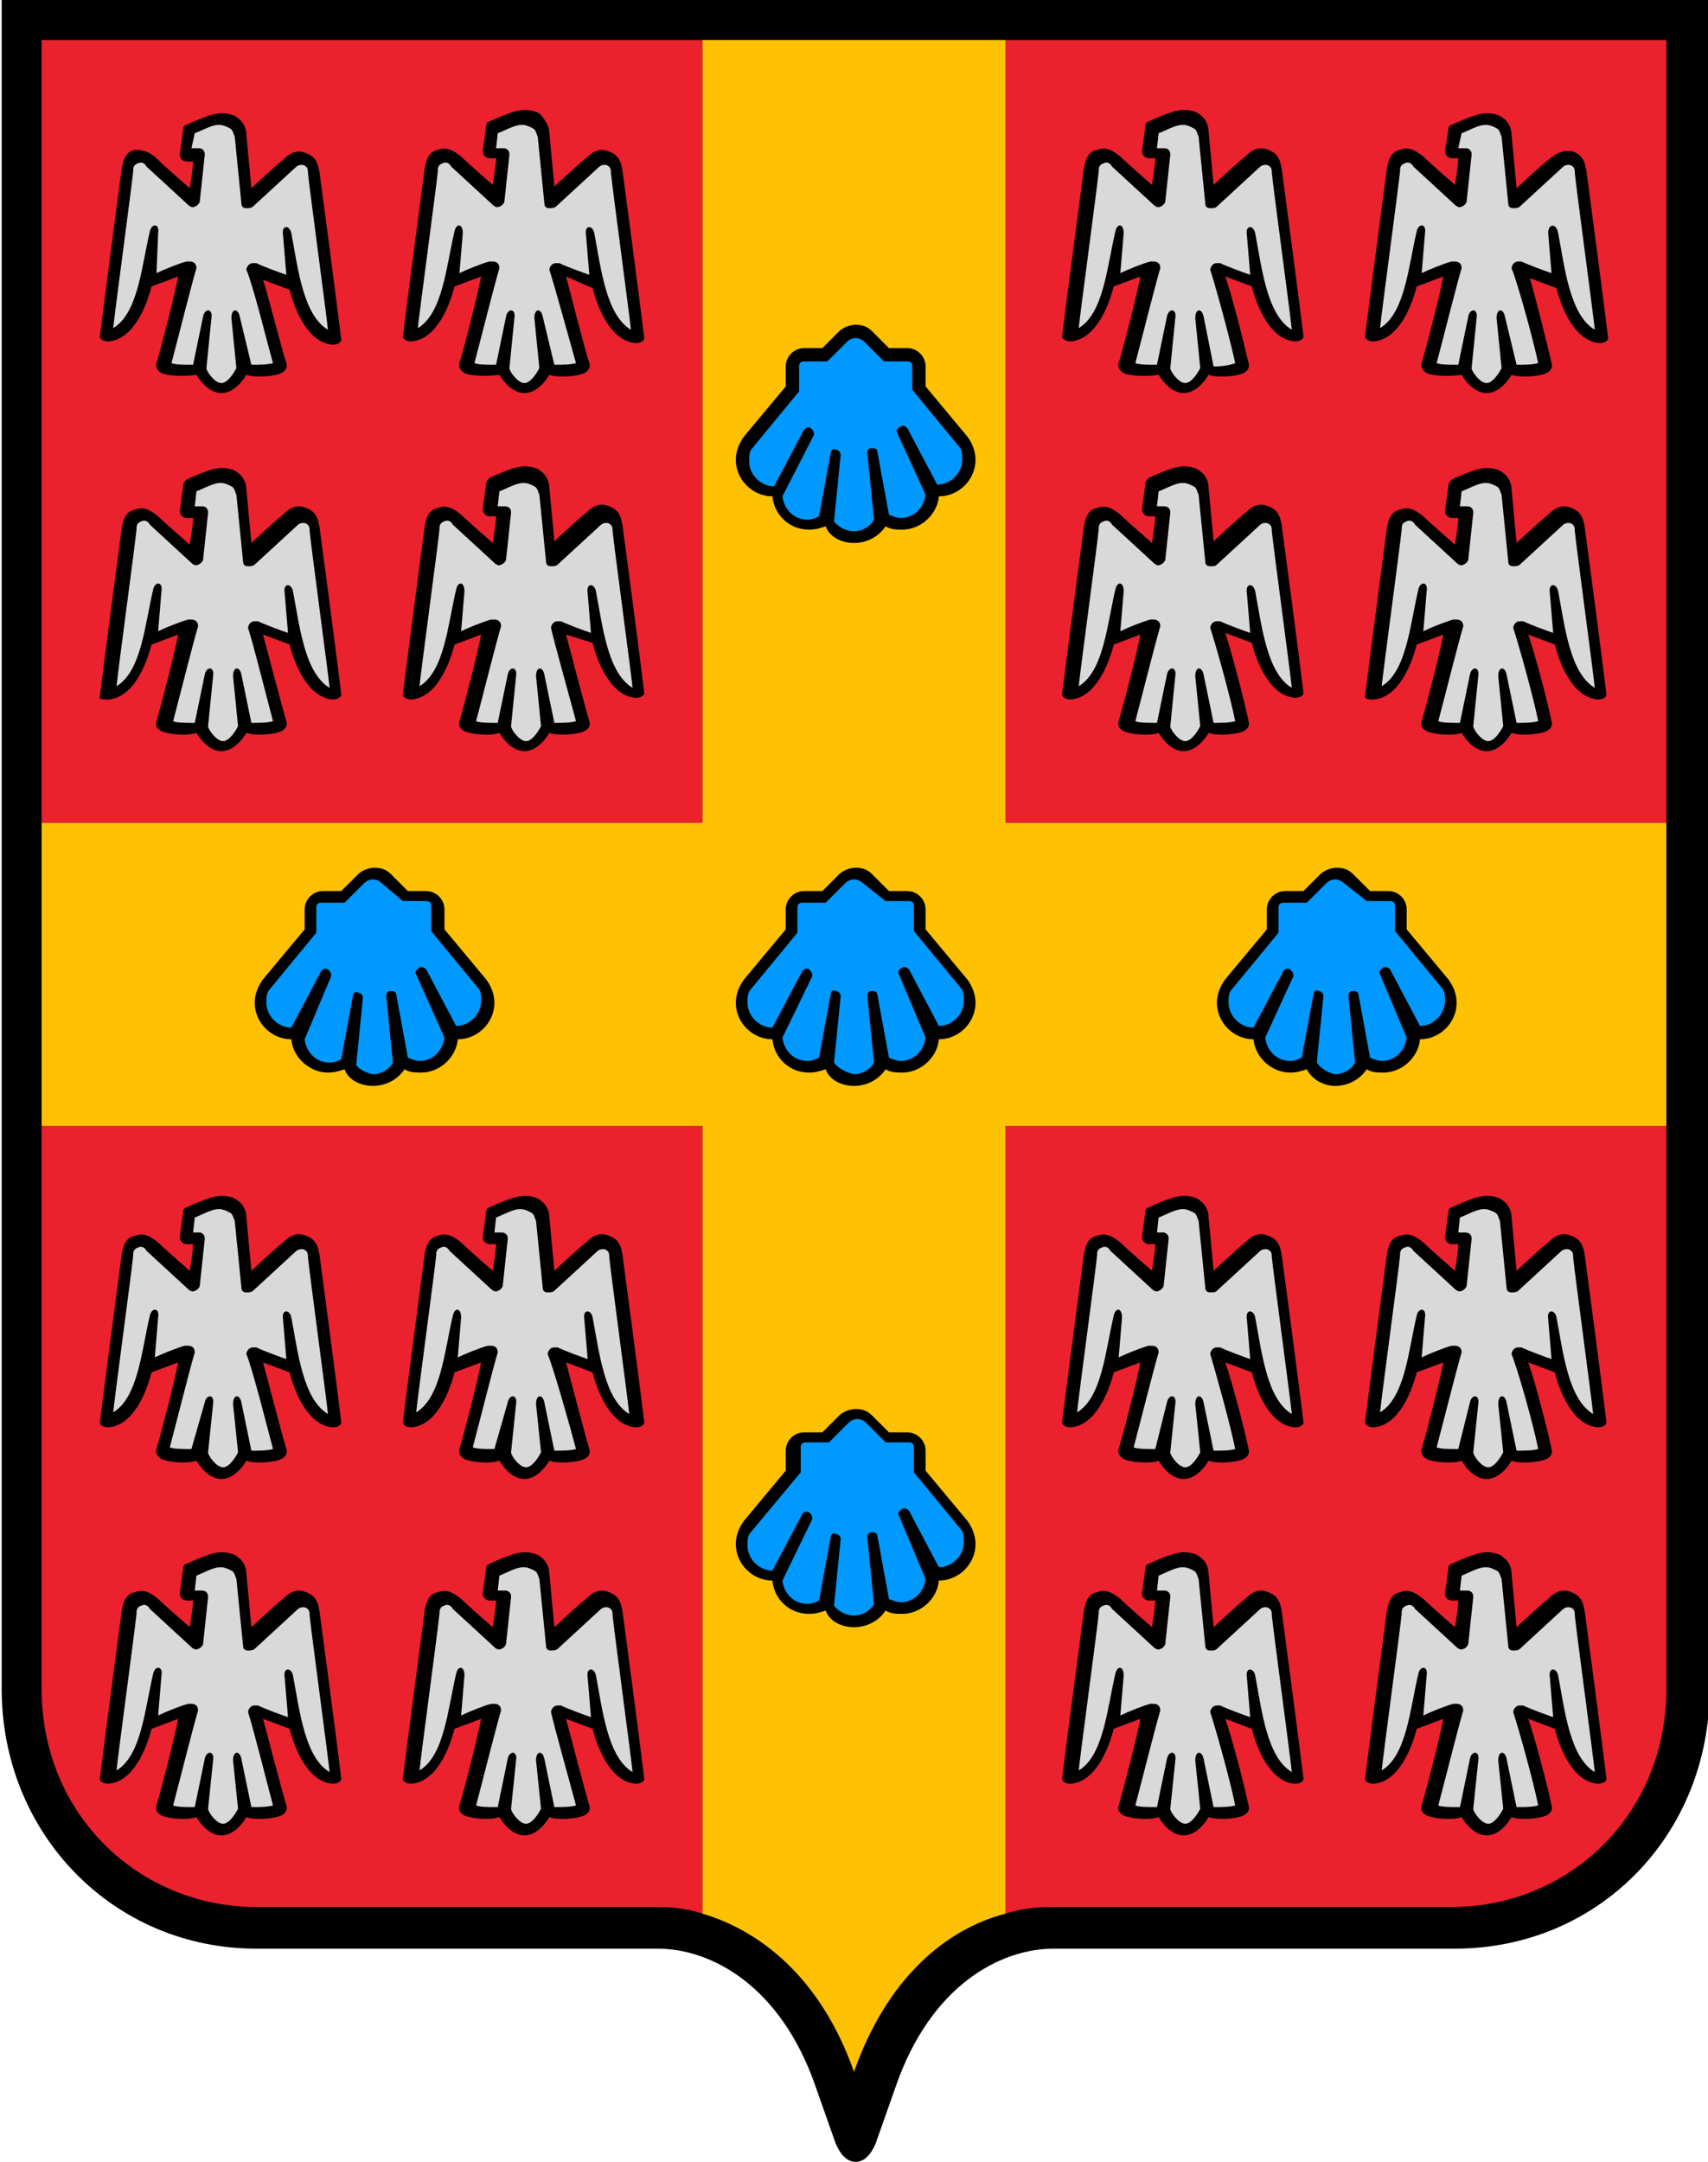 <?xml version="1.0" encoding="utf-8"?>
<!-- Generator: Adobe Illustrator 26.0.2, SVG Export Plug-In . SVG Version: 6.00 Build 0)  -->
<svg version="1.1" id="Calque_1" xmlns="http://www.w3.org/2000/svg" xmlns:xlink="http://www.w3.org/1999/xlink" x="0px" y="0px"
	 viewBox="0 0 102.6 129.8" style="enable-background:new 0 0 102.6 129.8;" xml:space="preserve">
<style type="text/css">
	.st0{fill:#EB212E;}
	.st1{fill:#FFC103;}
	.st2{fill:#0099FF;}
	.st3{fill:#D9D9D9;}
</style>
<g>
	<path d="M0.1,0v101.4c0,8.7,6.7,15.6,15.3,15.6h24.1c3.2,0,7.4,2.2,9.5,8.3l1.2,3.4c0.3,0.7,0.7,1.1,1.2,1.1c0.5,0,0.9-0.4,1.2-1.1
		l1.2-3.4c2.1-6.1,6.3-8.3,9.5-8.3h24.1c8.6,0,15.3-6.8,15.3-15.6V0H0.1z"/>
	<g>
		<rect x="2.5" y="2.4" class="st0" width="39.7" height="47"/>
		<path class="st0" d="M2.5,67.6v33.8c0,7.6,5.9,13.1,12.9,13.1c0,0,24.1,0,24.1,0c0.9,0,1.8,0.1,2.7,0.4V67.6H2.5z"/>
		<rect x="60.4" y="2.4" class="st0" width="39.7" height="47"/>
		<path class="st0" d="M60.4,114.9c0.9-0.3,1.9-0.4,2.7-0.4c0,0,24.1,0,24.1,0c7,0,12.9-5.5,12.9-13.1V67.6H60.4V114.9z"/>
	</g>
	<path class="st1" d="M60.4,49.4v-47H42.2v47H2.5v18.2h39.7v47.3c3.4,1,7.1,3.8,9.1,9.5c2-5.7,5.6-8.6,9.1-9.5V67.6h39.7V49.4H60.4z
		"/>
	<g>
		<path d="M17.2,21.8c0.1,0.3-0.1,0.5-0.3,0.6c-0.4,0.2-1.6,0.3-2.1,0.1c0,0-0.6,1.1-1.5,1.1c-0.9,0-1.5-1.1-1.5-1.1
			c-0.5,0.1-1.7,0.1-2.1-0.1c-0.2-0.1-0.4-0.4-0.3-0.6c0.3-1,1.1-4.1,1.3-5.2l-1.6,0.6c-0.3,1.2-1.1,3.2-2.6,3.3
			c-0.2,0-0.5-0.1-0.5-0.3c0.2-1.7,1.2-9.2,1.3-10c0.1-0.7,0.3-1.1,0.8-1.2C8.6,9,9,9.1,9.5,9.6c0.4,0.4,1.9,1.7,1.9,1.7
			s0.2-1.2,0.2-1.6c-0.2,0-0.4,0-0.4,0c-0.2,0-0.4-0.2-0.4-0.4L11,7.8c0-0.2,0.1-0.3,0.2-0.3c0,0,0.6-0.3,1.2-0.5
			c0.5-0.2,0.9-0.2,0.9-0.2c0.4,0,0.8,0.1,1,0.3c0.3,0.2,0.5,0.6,0.5,1l0.3,3.2c0,0,1.5-1.4,1.9-1.7c0.5-0.5,0.9-0.6,1.4-0.4
			c0.5,0.2,0.7,0.5,0.8,1.2c0.1,0.7,1.1,8.3,1.3,10c0,0.2-0.3,0.3-0.5,0.3c-1.5-0.1-2.3-2.1-2.6-3.3l-1.6-0.6
			C16.1,17.7,16.9,20.9,17.2,21.8z"/>
		<path d="M35.4,21.8c0.1,0.3-0.1,0.5-0.3,0.6c-0.4,0.2-1.6,0.3-2.1,0.1c0,0-0.6,1.1-1.5,1.1c-0.9,0-1.5-1.1-1.5-1.1
			c-0.5,0.1-1.7,0.1-2.1-0.1c-0.2-0.1-0.4-0.4-0.3-0.6c0.3-1,1.1-4.1,1.3-5.2l-1.6,0.6c-0.3,1.2-1.1,3.2-2.6,3.3
			c-0.2,0-0.5-0.1-0.5-0.3c0.2-1.7,1.2-9.2,1.3-10c0.1-0.7,0.3-1.1,0.8-1.2c0.5-0.2,0.9,0,1.4,0.4c0.4,0.4,1.9,1.7,1.9,1.7
			s0.2-1.2,0.2-1.6c-0.2,0-0.4,0-0.4,0c-0.2,0-0.4-0.2-0.4-0.4l0.2-1.5c0-0.2,0.1-0.3,0.2-0.3c0,0,0.6-0.3,1.2-0.5
			c0.5-0.2,0.9-0.2,0.9-0.2c0.4,0,0.8,0.1,1,0.3C32.8,7.3,33,7.6,33,8l0.3,3.2c0,0,1.5-1.4,1.9-1.7c0.5-0.5,0.9-0.6,1.4-0.4
			c0.5,0.2,0.7,0.5,0.8,1.2c0.1,0.7,1.1,8.3,1.3,10c0,0.2-0.3,0.3-0.5,0.3c-1.5-0.1-2.3-2.1-2.6-3.3L34,16.6
			C34.3,17.7,35.1,20.9,35.4,21.8z"/>
		<path d="M17.2,43.3c0.1,0.3-0.1,0.5-0.3,0.6c-0.4,0.2-1.6,0.3-2.1,0.1c0,0-0.6,1.1-1.5,1.1c-0.9,0-1.5-1.1-1.5-1.1
			c-0.5,0.2-1.7,0.1-2.1-0.1c-0.2-0.1-0.4-0.3-0.3-0.6c0.3-1,1.1-4.1,1.3-5.2l-1.6,0.6c-0.3,1.2-1.1,3.2-2.6,3.3
			C6.2,42,5.9,42,6,41.8c0.2-1.7,1.2-9.2,1.3-10c0.1-0.7,0.3-1.1,0.8-1.2c0.5-0.2,0.9,0,1.4,0.4c0.4,0.4,1.9,1.7,1.9,1.7
			s0.2-1.2,0.2-1.6c-0.2,0-0.4,0-0.4,0c-0.2,0-0.4-0.2-0.4-0.4l0.2-1.5c0-0.2,0.1-0.3,0.2-0.4c0,0,0.6-0.3,1.2-0.5
			c0.5-0.2,0.9-0.2,0.9-0.2c0.4,0,0.8,0.1,1,0.3c0.3,0.2,0.5,0.6,0.5,1l0.3,3.2c0,0,1.5-1.4,1.9-1.7c0.5-0.5,0.9-0.6,1.4-0.4
			c0.5,0.2,0.7,0.5,0.8,1.2c0.1,0.7,1.1,8.3,1.3,10c0,0.2-0.3,0.3-0.5,0.3c-1.5-0.1-2.3-2.1-2.6-3.3l-1.6-0.6
			C16.1,39.2,16.9,42.3,17.2,43.3z"/>
		<path d="M35.4,43.3c0.1,0.3-0.1,0.5-0.3,0.6c-0.4,0.2-1.6,0.3-2.1,0.1c0,0-0.6,1.1-1.5,1.1c-0.9,0-1.5-1.1-1.5-1.1
			c-0.5,0.2-1.7,0.1-2.1-0.1c-0.2-0.1-0.4-0.3-0.3-0.6c0.3-1,1.1-4.1,1.3-5.2l-1.6,0.6c-0.3,1.2-1.1,3.2-2.6,3.3
			c-0.2,0-0.5-0.1-0.5-0.3c0.2-1.7,1.2-9.2,1.3-10c0.1-0.7,0.3-1.1,0.8-1.2c0.5-0.2,0.9,0,1.4,0.4c0.4,0.4,1.9,1.7,1.9,1.7
			s0.2-1.2,0.2-1.6c-0.2,0-0.4,0-0.4,0c-0.2,0-0.4-0.2-0.4-0.4l0.2-1.5c0-0.2,0.1-0.3,0.2-0.4c0,0,0.6-0.3,1.2-0.5
			c0.5-0.2,0.9-0.2,0.9-0.2c0.4,0,0.8,0.1,1,0.3c0.3,0.2,0.5,0.6,0.5,1l0.3,3.2c0,0,1.5-1.4,1.9-1.7c0.5-0.5,0.9-0.6,1.4-0.4
			c0.5,0.2,0.7,0.5,0.8,1.2c0.1,0.7,1.1,8.3,1.3,10c0,0.2-0.3,0.3-0.5,0.3c-1.5-0.1-2.3-2.1-2.6-3.3L34,38.1
			C34.3,39.2,35.1,42.3,35.4,43.3z"/>
		<path d="M75,21.8c0.1,0.3-0.1,0.5-0.3,0.6c-0.4,0.2-1.6,0.3-2.1,0.1c0,0-0.6,1.1-1.5,1.1s-1.5-1.1-1.5-1.1
			c-0.5,0.1-1.7,0.1-2.1-0.1c-0.2-0.1-0.4-0.4-0.3-0.6c0.3-1,1.1-4.1,1.3-5.2l-1.6,0.6c-0.3,1.2-1.1,3.2-2.6,3.3
			c-0.2,0-0.5-0.1-0.5-0.3c0.2-1.7,1.2-9.2,1.3-10c0.1-0.7,0.3-1.1,0.8-1.2c0.5-0.2,0.9,0,1.4,0.4c0.4,0.4,1.9,1.7,1.9,1.7
			s0.2-1.2,0.2-1.6c-0.2,0-0.4,0-0.4,0c-0.2,0-0.4-0.2-0.4-0.4l0.2-1.5c0-0.2,0.1-0.3,0.2-0.3c0,0,0.6-0.3,1.2-0.5
			c0.5-0.2,0.9-0.2,0.9-0.2c0.4,0,0.8,0.1,1,0.3c0.3,0.2,0.5,0.6,0.5,1l0.3,3.2c0,0,1.5-1.4,1.9-1.7c0.5-0.5,0.9-0.6,1.4-0.4
			c0.5,0.2,0.7,0.5,0.8,1.2c0.1,0.7,1.1,8.3,1.3,10c0,0.2-0.3,0.3-0.5,0.3c-1.5-0.1-2.3-2.1-2.6-3.3l-1.6-0.6
			C74,17.7,74.8,20.9,75,21.8z"/>
		<path d="M93.2,21.8c0.1,0.3-0.1,0.5-0.3,0.6c-0.4,0.2-1.6,0.3-2.1,0.1c0,0-0.6,1.1-1.5,1.1s-1.5-1.1-1.5-1.1
			c-0.5,0.1-1.7,0.1-2.1-0.1c-0.2-0.1-0.4-0.4-0.3-0.6c0.3-1,1.1-4.1,1.3-5.2l-1.6,0.6c-0.3,1.2-1.1,3.2-2.6,3.3
			c-0.2,0-0.5-0.1-0.5-0.3c0.2-1.7,1.2-9.2,1.3-10c0.1-0.7,0.3-1.1,0.8-1.2c0.5-0.2,0.9,0,1.4,0.4c0.4,0.4,1.9,1.7,1.9,1.7
			s0.2-1.2,0.2-1.6c-0.2,0-0.4,0-0.4,0c-0.2,0-0.4-0.2-0.4-0.4L87,7.8c0-0.2,0.1-0.3,0.2-0.3c0,0,0.6-0.3,1.2-0.5
			c0.5-0.2,0.9-0.2,0.9-0.2c0.4,0,0.8,0.1,1,0.3c0.3,0.2,0.5,0.6,0.5,1l0.3,3.2c0,0,1.5-1.4,1.9-1.7C93.6,9.1,94,9,94.5,9.1
			c0.5,0.2,0.7,0.5,0.8,1.2c0.1,0.7,1.1,8.3,1.3,10c0,0.2-0.3,0.3-0.5,0.3c-1.5-0.1-2.3-2.1-2.6-3.3l-1.6-0.6
			C92.2,17.7,93,20.9,93.2,21.8z"/>
		<path d="M75,43.3c0.1,0.3-0.1,0.5-0.3,0.6c-0.4,0.2-1.6,0.3-2.1,0.1c0,0-0.6,1.1-1.5,1.1s-1.5-1.1-1.5-1.1
			c-0.5,0.2-1.7,0.1-2.1-0.1c-0.2-0.1-0.4-0.3-0.3-0.6c0.3-1,1.1-4.1,1.3-5.2l-1.6,0.6c-0.3,1.2-1.1,3.2-2.6,3.3
			c-0.2,0-0.5-0.1-0.5-0.3c0.2-1.7,1.2-9.2,1.3-10c0.1-0.7,0.3-1.1,0.8-1.2c0.5-0.2,0.9,0,1.4,0.4c0.4,0.4,1.9,1.7,1.9,1.7
			s0.2-1.2,0.2-1.6c-0.2,0-0.4,0-0.4,0c-0.2,0-0.4-0.2-0.4-0.4l0.2-1.5c0-0.2,0.1-0.3,0.2-0.4c0,0,0.6-0.3,1.2-0.5
			c0.5-0.2,0.9-0.2,0.9-0.2c0.4,0,0.8,0.1,1,0.3c0.3,0.2,0.5,0.6,0.5,1l0.3,3.2c0,0,1.5-1.4,1.9-1.7c0.5-0.5,0.9-0.6,1.4-0.4
			c0.5,0.2,0.7,0.5,0.8,1.2c0.1,0.7,1.1,8.3,1.3,10c0,0.2-0.3,0.3-0.5,0.3c-1.5-0.1-2.3-2.1-2.6-3.3l-1.6-0.6
			C74,39.2,74.8,42.3,75,43.3z"/>
		<path d="M93.2,43.3c0.1,0.3-0.1,0.5-0.3,0.6c-0.4,0.2-1.6,0.3-2.1,0.1c0,0-0.6,1.1-1.5,1.1s-1.5-1.1-1.5-1.1
			c-0.5,0.2-1.7,0.1-2.1-0.1c-0.2-0.1-0.4-0.3-0.3-0.6c0.3-1,1.1-4.1,1.3-5.2l-1.6,0.6c-0.3,1.2-1.1,3.2-2.6,3.3
			C82.3,42,82,42,82,41.8c0.2-1.7,1.2-9.2,1.3-10c0.1-0.7,0.3-1.1,0.8-1.2c0.5-0.2,0.9,0,1.4,0.4c0.4,0.4,1.9,1.7,1.9,1.7
			s0.2-1.2,0.2-1.6c-0.2,0-0.4,0-0.4,0c-0.2,0-0.4-0.2-0.4-0.4l0.2-1.5c0-0.2,0.1-0.3,0.2-0.4c0,0,0.6-0.3,1.2-0.5
			c0.5-0.2,0.9-0.2,0.9-0.2c0.4,0,0.8,0.1,1,0.3c0.3,0.2,0.5,0.6,0.5,1l0.3,3.2c0,0,1.5-1.4,1.9-1.7c0.5-0.5,0.9-0.6,1.4-0.4
			c0.5,0.2,0.7,0.5,0.8,1.2c0.1,0.7,1.1,8.3,1.3,10c0,0.2-0.3,0.3-0.5,0.3c-1.5-0.1-2.3-2.1-2.6-3.3l-1.6-0.6
			C92.2,39.2,93,42.3,93.2,43.3z"/>
		<path d="M17.2,87c0.1,0.3-0.1,0.5-0.3,0.6c-0.4,0.2-1.6,0.3-2.1,0.1c0,0-0.6,1.1-1.5,1.1c-0.9,0-1.5-1.1-1.5-1.1
			c-0.5,0.2-1.7,0.1-2.1-0.1c-0.2-0.1-0.4-0.4-0.3-0.6c0.3-1,1.1-4.1,1.3-5.2l-1.6,0.6c-0.3,1.2-1.1,3.2-2.6,3.3
			c-0.2,0-0.5-0.1-0.5-0.3c0.2-1.7,1.2-9.2,1.3-10c0.1-0.7,0.3-1.1,0.8-1.2c0.5-0.2,0.9,0,1.4,0.4c0.4,0.4,1.9,1.7,1.9,1.7
			s0.2-1.2,0.2-1.6c-0.2,0-0.4,0-0.4,0c-0.2,0-0.4-0.2-0.4-0.4l0.2-1.5c0-0.2,0.1-0.3,0.2-0.3c0,0,0.6-0.3,1.2-0.5
			c0.5-0.2,0.9-0.2,0.9-0.2c0.4,0,0.8,0.1,1,0.3c0.3,0.2,0.5,0.6,0.5,1l0.3,3.2c0,0,1.5-1.4,1.9-1.7c0.5-0.5,0.9-0.6,1.4-0.4
			c0.5,0.2,0.7,0.5,0.8,1.2c0.1,0.7,1.1,8.3,1.3,10c0,0.2-0.3,0.3-0.5,0.3c-1.5-0.1-2.3-2.1-2.6-3.3l-1.6-0.6
			C16.1,82.9,16.9,86,17.2,87z"/>
		<path d="M35.4,87c0.1,0.3-0.1,0.5-0.3,0.6c-0.4,0.2-1.6,0.3-2.1,0.1c0,0-0.6,1.1-1.5,1.1c-0.9,0-1.5-1.1-1.5-1.1
			c-0.5,0.2-1.7,0.1-2.1-0.1c-0.2-0.1-0.4-0.4-0.3-0.6c0.3-1,1.1-4.1,1.3-5.2l-1.6,0.6c-0.3,1.2-1.1,3.2-2.6,3.3
			c-0.2,0-0.5-0.1-0.5-0.3c0.2-1.7,1.2-9.2,1.3-10c0.1-0.7,0.3-1.1,0.8-1.2c0.5-0.2,0.9,0,1.4,0.4c0.4,0.4,1.9,1.7,1.9,1.7
			s0.2-1.2,0.2-1.6c-0.2,0-0.4,0-0.4,0c-0.2,0-0.4-0.2-0.4-0.4l0.2-1.5c0-0.2,0.1-0.3,0.2-0.3c0,0,0.6-0.3,1.2-0.5
			c0.5-0.2,0.9-0.2,0.9-0.2c0.4,0,0.8,0.1,1,0.3c0.3,0.2,0.5,0.6,0.5,1l0.3,3.2c0,0,1.5-1.4,1.9-1.7c0.5-0.5,0.9-0.6,1.4-0.4
			c0.5,0.2,0.7,0.5,0.8,1.2c0.1,0.7,1.1,8.3,1.3,10c0,0.2-0.3,0.3-0.5,0.3c-1.5-0.1-2.3-2.1-2.6-3.3L34,81.8
			C34.3,82.9,35.1,86,35.4,87z"/>
		<path d="M17.2,108.4c0.1,0.3-0.1,0.5-0.3,0.6c-0.4,0.2-1.6,0.3-2.1,0.1c0,0-0.6,1.1-1.5,1.1c-0.9,0-1.5-1.1-1.5-1.1
			c-0.5,0.2-1.7,0.1-2.1-0.1c-0.2-0.1-0.4-0.3-0.3-0.6c0.3-1,1.1-4.1,1.3-5.2l-1.6,0.6c-0.3,1.2-1.1,3.2-2.6,3.3
			c-0.2,0-0.5-0.1-0.5-0.3c0.2-1.7,1.2-9.2,1.3-10c0.1-0.7,0.3-1.1,0.8-1.2c0.5-0.2,0.9,0,1.4,0.4c0.4,0.4,1.9,1.7,1.9,1.7
			s0.2-1.2,0.2-1.6c-0.2,0-0.4,0-0.4,0c-0.2,0-0.4-0.2-0.4-0.4l0.2-1.5c0-0.2,0.1-0.3,0.2-0.3c0,0,0.6-0.3,1.2-0.5
			c0.5-0.2,0.9-0.2,0.9-0.2c0.4,0,0.8,0.1,1,0.3c0.3,0.2,0.5,0.6,0.5,1l0.3,3.2c0,0,1.5-1.4,1.9-1.7c0.5-0.5,0.9-0.6,1.4-0.4
			c0.5,0.2,0.7,0.5,0.8,1.2c0.1,0.7,1.1,8.3,1.3,10c0,0.2-0.3,0.3-0.5,0.3c-1.5-0.1-2.3-2.1-2.6-3.3l-1.6-0.6
			C16.1,104.3,16.9,107.4,17.2,108.4z"/>
		<path d="M35.4,108.4c0.1,0.3-0.1,0.5-0.3,0.6c-0.4,0.2-1.6,0.3-2.1,0.1c0,0-0.6,1.1-1.5,1.1c-0.9,0-1.5-1.1-1.5-1.1
			c-0.5,0.2-1.7,0.1-2.1-0.1c-0.2-0.1-0.4-0.3-0.3-0.6c0.3-1,1.1-4.1,1.3-5.2l-1.6,0.6c-0.3,1.2-1.1,3.2-2.6,3.3
			c-0.2,0-0.5-0.1-0.5-0.3c0.2-1.7,1.2-9.2,1.3-10c0.1-0.7,0.3-1.1,0.8-1.2c0.5-0.2,0.9,0,1.4,0.4c0.4,0.4,1.9,1.7,1.9,1.7
			s0.2-1.2,0.2-1.6c-0.2,0-0.4,0-0.4,0c-0.2,0-0.4-0.2-0.4-0.4l0.2-1.5c0-0.2,0.1-0.3,0.2-0.3c0,0,0.6-0.3,1.2-0.5
			c0.5-0.2,0.9-0.2,0.9-0.2c0.4,0,0.8,0.1,1,0.3c0.3,0.2,0.5,0.6,0.5,1l0.3,3.2c0,0,1.5-1.4,1.9-1.7c0.5-0.5,0.9-0.6,1.4-0.4
			c0.5,0.2,0.7,0.5,0.8,1.2c0.1,0.7,1.1,8.3,1.3,10c0,0.2-0.3,0.3-0.5,0.3c-1.5-0.1-2.3-2.1-2.6-3.3l-1.6-0.6
			C34.3,104.3,35.1,107.4,35.4,108.4z"/>
		<path d="M75,87c0.1,0.3-0.1,0.5-0.3,0.6c-0.4,0.2-1.6,0.3-2.1,0.1c0,0-0.6,1.1-1.5,1.1s-1.5-1.1-1.5-1.1c-0.5,0.2-1.7,0.1-2.1-0.1
			c-0.2-0.1-0.4-0.4-0.3-0.6c0.3-1,1.1-4.1,1.3-5.2l-1.6,0.6c-0.3,1.2-1.1,3.2-2.6,3.3c-0.2,0-0.5-0.1-0.5-0.3
			c0.2-1.7,1.2-9.2,1.3-10c0.1-0.7,0.3-1.1,0.8-1.2c0.5-0.2,0.9,0,1.4,0.4c0.4,0.4,1.9,1.7,1.9,1.7s0.2-1.2,0.2-1.6
			c-0.2,0-0.4,0-0.4,0c-0.2,0-0.4-0.2-0.4-0.4l0.2-1.5c0-0.2,0.1-0.3,0.2-0.3c0,0,0.6-0.3,1.2-0.5c0.5-0.2,0.9-0.2,0.9-0.2
			c0.4,0,0.8,0.1,1,0.3c0.3,0.2,0.5,0.6,0.5,1l0.3,3.2c0,0,1.5-1.4,1.9-1.7c0.5-0.5,0.9-0.6,1.4-0.4c0.5,0.2,0.7,0.5,0.8,1.2
			c0.1,0.7,1.1,8.3,1.3,10c0,0.2-0.3,0.3-0.5,0.3c-1.5-0.1-2.3-2.1-2.6-3.3l-1.6-0.6C74,82.9,74.8,86,75,87z"/>
		<path d="M93.2,87c0.1,0.3-0.1,0.5-0.3,0.6c-0.4,0.2-1.6,0.3-2.1,0.1c0,0-0.6,1.1-1.5,1.1s-1.5-1.1-1.5-1.1
			c-0.5,0.2-1.7,0.1-2.1-0.1c-0.2-0.1-0.4-0.4-0.3-0.6c0.3-1,1.1-4.1,1.3-5.2l-1.6,0.6c-0.3,1.2-1.1,3.2-2.6,3.3
			c-0.2,0-0.5-0.1-0.5-0.3c0.2-1.7,1.2-9.2,1.3-10c0.1-0.7,0.3-1.1,0.8-1.2c0.5-0.2,0.9,0,1.4,0.4c0.4,0.4,1.9,1.7,1.9,1.7
			s0.2-1.2,0.2-1.6c-0.2,0-0.4,0-0.4,0c-0.2,0-0.4-0.2-0.4-0.4l0.2-1.5c0-0.2,0.1-0.3,0.2-0.3c0,0,0.6-0.3,1.2-0.5
			c0.5-0.2,0.9-0.2,0.9-0.2c0.4,0,0.8,0.1,1,0.3c0.3,0.2,0.5,0.6,0.5,1l0.3,3.2c0,0,1.5-1.4,1.9-1.7c0.5-0.5,0.9-0.6,1.4-0.4
			c0.5,0.2,0.7,0.5,0.8,1.2c0.1,0.7,1.1,8.3,1.3,10c0,0.2-0.3,0.3-0.5,0.3c-1.5-0.1-2.3-2.1-2.6-3.3l-1.6-0.6
			C92.2,82.9,93,86,93.2,87z"/>
		<path d="M75,108.4c0.1,0.3-0.1,0.5-0.3,0.6c-0.4,0.2-1.6,0.3-2.1,0.1c0,0-0.6,1.1-1.5,1.1s-1.5-1.1-1.5-1.1
			c-0.5,0.2-1.7,0.1-2.1-0.1c-0.2-0.1-0.4-0.3-0.3-0.6c0.3-1,1.1-4.1,1.3-5.2l-1.6,0.6c-0.3,1.2-1.1,3.2-2.6,3.3
			c-0.2,0-0.5-0.1-0.5-0.3c0.2-1.7,1.2-9.2,1.3-10c0.1-0.7,0.3-1.1,0.8-1.2c0.5-0.2,0.9,0,1.4,0.4c0.4,0.4,1.9,1.7,1.9,1.7
			s0.2-1.2,0.2-1.6c-0.2,0-0.4,0-0.4,0c-0.2,0-0.4-0.2-0.4-0.4l0.2-1.5c0-0.2,0.1-0.3,0.2-0.3c0,0,0.6-0.3,1.2-0.5
			c0.5-0.2,0.9-0.2,0.9-0.2c0.4,0,0.8,0.1,1,0.3c0.3,0.2,0.5,0.6,0.5,1l0.3,3.2c0,0,1.5-1.4,1.9-1.7c0.5-0.5,0.9-0.6,1.4-0.4
			c0.5,0.2,0.7,0.5,0.8,1.2c0.1,0.7,1.1,8.3,1.3,10c0,0.2-0.3,0.3-0.5,0.3c-1.5-0.1-2.3-2.1-2.6-3.3l-1.6-0.6
			C74,104.3,74.8,107.4,75,108.4z"/>
		<path d="M93.2,108.4c0.1,0.3-0.1,0.5-0.3,0.6c-0.4,0.2-1.6,0.3-2.1,0.1c0,0-0.6,1.1-1.5,1.1s-1.5-1.1-1.5-1.1
			c-0.5,0.2-1.7,0.1-2.1-0.1c-0.2-0.1-0.4-0.3-0.3-0.6c0.3-1,1.1-4.1,1.3-5.2l-1.6,0.6c-0.3,1.2-1.1,3.2-2.6,3.3
			c-0.2,0-0.5-0.1-0.5-0.3c0.2-1.7,1.2-9.2,1.3-10c0.1-0.7,0.3-1.1,0.8-1.2c0.5-0.2,0.9,0,1.4,0.4c0.4,0.4,1.9,1.7,1.9,1.7
			s0.2-1.2,0.2-1.6c-0.2,0-0.4,0-0.4,0c-0.2,0-0.4-0.2-0.4-0.4l0.2-1.5c0-0.2,0.1-0.3,0.2-0.3c0,0,0.6-0.3,1.2-0.5
			c0.5-0.2,0.9-0.2,0.9-0.2c0.4,0,0.8,0.1,1,0.3c0.3,0.2,0.5,0.6,0.5,1l0.3,3.2c0,0,1.5-1.4,1.9-1.7c0.5-0.5,0.9-0.6,1.4-0.4
			c0.5,0.2,0.7,0.5,0.8,1.2c0.1,0.7,1.1,8.3,1.3,10c0,0.2-0.3,0.3-0.5,0.3c-1.5-0.1-2.3-2.1-2.6-3.3l-1.6-0.6
			C92.2,104.3,93,107.4,93.2,108.4z"/>
	</g>
	<g>
		<path d="M51.3,32.6c0.8,0,1.5-0.4,1.9-1c0.3,0.2,0.7,0.2,1,0.2c1.1,0,2.1-0.9,2.2-2c1.2,0,2.2-1,2.2-2.2c0-0.5-0.2-1-0.5-1.4
			c-0.5-0.6-2.5-3-2.5-3c0-0.1,0-1.2,0-1.2c0-0.6-0.5-1.1-1.1-1.1c0,0-1,0-1.1,0c-0.1-0.1-1-1-1-1c-0.3-0.3-0.6-0.4-1-0.4
			c-0.4,0-0.8,0.2-1,0.4c0,0-0.9,0.9-1,1c-0.1,0-1.1,0-1.1,0c-0.6,0-1.1,0.5-1.1,1.1c0,0,0,1.1,0,1.2c0,0-2,2.4-2.5,3
			c-0.3,0.4-0.5,0.9-0.5,1.4c0,1.2,1,2.2,2.2,2.2c0.1,1.1,1,2,2.2,2c0.4,0,0.7-0.1,1-0.2C49.8,32.2,50.5,32.6,51.3,32.6z"/>
		<path d="M51.3,65.2c0.8,0,1.5-0.4,1.9-1c0.3,0.2,0.7,0.2,1,0.2c1.1,0,2.1-0.9,2.2-2c1.2,0,2.2-1,2.2-2.2c0-0.5-0.2-1-0.5-1.4
			c-0.5-0.6-2.5-3-2.5-3c0-0.1,0-1.2,0-1.2c0-0.6-0.5-1.1-1.1-1.1c0,0-1,0-1.1,0c-0.1-0.1-1-1-1-1c-0.3-0.3-0.6-0.4-1-0.4
			c-0.4,0-0.8,0.2-1,0.4c0,0-0.9,0.9-1,1c-0.1,0-1.1,0-1.1,0c-0.6,0-1.1,0.5-1.1,1.1c0,0,0,1.1,0,1.2c0,0-2,2.4-2.5,3
			c-0.3,0.4-0.5,0.9-0.5,1.4c0,1.2,1,2.2,2.2,2.2c0.1,1.1,1,2,2.2,2c0.4,0,0.7-0.1,1-0.2C49.8,64.8,50.5,65.2,51.3,65.2z"/>
		<path d="M22.4,65.2c0.8,0,1.5-0.4,1.9-1c0.3,0.2,0.7,0.2,1,0.2c1.1,0,2.1-0.9,2.2-2c1.2,0,2.2-1,2.2-2.2c0-0.5-0.2-1-0.5-1.4
			c-0.5-0.6-2.5-3-2.5-3c0-0.1,0-1.2,0-1.2c0-0.6-0.5-1.1-1.1-1.1c0,0-1,0-1.1,0c-0.1-0.1-1-1-1-1c-0.3-0.3-0.6-0.4-1-0.4
			s-0.8,0.2-1,0.4c0,0-0.9,0.9-1,1c-0.1,0-1.1,0-1.1,0c-0.6,0-1.1,0.5-1.1,1.1c0,0,0,1.1,0,1.2c0,0-2,2.4-2.5,3
			c-0.3,0.4-0.5,0.9-0.5,1.4c0,1.2,1,2.2,2.2,2.2c0.1,1.1,1.1,2,2.2,2c0.4,0,0.7-0.1,1-0.2C20.9,64.8,21.6,65.2,22.4,65.2z"/>
		<path d="M80.2,65.2c0.8,0,1.5-0.4,1.9-1c0.3,0.2,0.7,0.2,1,0.2c1.1,0,2.1-0.9,2.2-2c1.2,0,2.2-1,2.2-2.2c0-0.5-0.2-1-0.5-1.4
			c-0.5-0.6-2.5-3-2.5-3c0-0.1,0-1.2,0-1.2c0-0.6-0.5-1.1-1.1-1.1c0,0-1,0-1.1,0c-0.1-0.1-1-1-1-1c-0.3-0.3-0.6-0.4-1-0.4
			s-0.8,0.2-1,0.4c0,0-0.9,0.9-1,1c-0.1,0-1.1,0-1.1,0c-0.6,0-1.1,0.5-1.1,1.1c0,0,0,1.1,0,1.2c0,0-2,2.4-2.5,3
			c-0.3,0.4-0.5,0.9-0.5,1.4c0,1.2,1,2.2,2.2,2.2c0.1,1.1,1.1,2,2.2,2c0.4,0,0.7-0.1,1-0.2C78.8,64.8,79.5,65.2,80.2,65.2z"/>
		<path d="M51.3,97.7c0.8,0,1.5-0.4,1.9-1c0.3,0.2,0.7,0.2,1,0.2c1.1,0,2.1-0.9,2.2-2c1.2,0,2.2-1,2.2-2.2c0-0.5-0.2-1-0.5-1.4
			c-0.5-0.6-2.5-3-2.5-3c0-0.1,0-1.2,0-1.2c0-0.6-0.5-1.1-1.1-1.1c0,0-1,0-1.1,0c-0.1-0.1-1-1-1-1c-0.3-0.3-0.6-0.4-1-0.4
			c-0.4,0-0.8,0.2-1,0.4c0,0-0.9,0.9-1,1c-0.1,0-1.1,0-1.1,0c-0.6,0-1.1,0.5-1.1,1.1c0,0,0,1.1,0,1.2c0,0-2,2.4-2.5,3
			c-0.3,0.4-0.5,0.9-0.5,1.4c0,1.2,1,2.2,2.2,2.2c0.1,1.1,1,2,2.2,2c0.4,0,0.7-0.1,1-0.2C49.8,97.3,50.5,97.7,51.3,97.7z"/>
	</g>
	<g>
		<path class="st2" d="M51.3,31.9c0.5,0,1-0.3,1.2-0.7l-0.4-4c0-0.2,0.1-0.3,0.3-0.3c0.2,0,0.3,0.1,0.3,0.2l0.7,3.8
			c0.2,0.1,0.5,0.2,0.7,0.2c0.8,0,1.4-0.6,1.5-1.4L53.9,26c-0.1-0.1,0-0.3,0.2-0.4c0.1-0.1,0.3,0,0.4,0.1l1.8,3.4c0,0,0,0,0,0
			c0.8,0,1.5-0.7,1.5-1.5c0-0.3,0-0.6-0.2-0.8l-2.8-3.4V22c0-0.2-0.1-0.3-0.3-0.3c0,0-1.4,0-1.4,0l-1.2-1.2
			c-0.1-0.1-0.3-0.2-0.5-0.2s-0.4,0.1-0.5,0.2l-1.2,1.2c0,0-1.4,0-1.4,0c-0.2,0-0.3,0.1-0.3,0.3v1.5l-2.8,3.4
			c-0.2,0.2-0.2,0.5-0.2,0.8c0,0.8,0.7,1.5,1.5,1.5c0,0,0,0,0,0l1.8-3.4c0.1-0.1,0.2-0.2,0.4-0.1c0.1,0.1,0.2,0.2,0.2,0.4L47,29.8
			c0.1,0.8,0.7,1.4,1.5,1.4c0.3,0,0.5-0.1,0.7-0.2l0.7-3.8c0-0.2,0.2-0.3,0.3-0.2c0.2,0,0.3,0.2,0.3,0.3l-0.4,4
			C50.3,31.6,50.8,31.9,51.3,31.9z"/>
		<path class="st2" d="M51.3,64.5c0.5,0,1-0.3,1.2-0.7l-0.4-4c0-0.2,0.1-0.3,0.3-0.3c0.2,0,0.3,0.1,0.3,0.2l0.7,3.8
			c0.2,0.1,0.5,0.2,0.7,0.2c0.8,0,1.4-0.6,1.5-1.4l-1.6-3.8c-0.1-0.1,0-0.3,0.2-0.4c0.1-0.1,0.3,0,0.4,0.1l1.8,3.4c0,0,0,0,0,0
			c0.8,0,1.5-0.7,1.5-1.5c0-0.3,0-0.6-0.2-0.8l-2.8-3.4v-1.5c0-0.2-0.1-0.3-0.3-0.3c0,0-1.4,0-1.4,0L51.8,53
			c-0.1-0.1-0.3-0.2-0.5-0.2s-0.4,0.1-0.5,0.2l-1.2,1.2c0,0-1.4,0-1.4,0c-0.2,0-0.3,0.1-0.3,0.3v1.5l-2.8,3.4
			c-0.2,0.2-0.2,0.5-0.2,0.8c0,0.8,0.7,1.5,1.5,1.5c0,0,0,0,0,0l1.8-3.4c0.1-0.1,0.2-0.2,0.4-0.1c0.1,0.1,0.2,0.2,0.2,0.4L47,62.3
			c0.1,0.8,0.7,1.4,1.5,1.4c0.3,0,0.5-0.1,0.7-0.2l0.7-3.8c0-0.2,0.2-0.3,0.3-0.2c0.2,0,0.3,0.2,0.3,0.3l-0.4,4
			C50.3,64.1,50.8,64.4,51.3,64.5z"/>
		<path class="st2" d="M22.4,64.5c0.5,0,1-0.3,1.2-0.7l-0.4-4c0-0.2,0.1-0.3,0.3-0.3c0.2,0,0.3,0.1,0.3,0.2l0.7,3.8
			c0.2,0.1,0.5,0.2,0.7,0.2c0.8,0,1.4-0.6,1.5-1.4L25,58.5c-0.1-0.1,0-0.3,0.2-0.4c0.1-0.1,0.3,0,0.4,0.1l1.8,3.4c0,0,0,0,0,0
			c0.8,0,1.5-0.7,1.5-1.5c0-0.3,0-0.6-0.2-0.8l-2.8-3.4v-1.5c0-0.2-0.1-0.3-0.3-0.3c0,0-1.4,0-1.4,0L22.9,53
			c-0.1-0.1-0.3-0.2-0.5-0.2c-0.2,0-0.4,0.1-0.5,0.2l-1.2,1.2c0,0-1.4,0-1.4,0c-0.2,0-0.3,0.1-0.3,0.3v1.5l-2.8,3.4
			c-0.2,0.2-0.2,0.5-0.2,0.8c0,0.8,0.7,1.5,1.5,1.5c0,0,0,0,0,0l1.8-3.4c0.1-0.1,0.2-0.2,0.4-0.1c0.1,0.1,0.2,0.2,0.2,0.4l-1.6,3.8
			c0.1,0.8,0.7,1.4,1.5,1.4c0.3,0,0.5-0.1,0.7-0.2l0.7-3.8c0-0.2,0.2-0.3,0.3-0.2c0.2,0,0.3,0.2,0.3,0.3l-0.4,4
			C21.4,64.1,21.9,64.4,22.4,64.5z"/>
		<path class="st2" d="M80.2,64.5c0.5,0,1-0.3,1.2-0.7l-0.4-4c0-0.2,0.1-0.3,0.3-0.3c0.2,0,0.3,0.1,0.3,0.2l0.7,3.8
			c0.2,0.1,0.5,0.2,0.7,0.2c0.8,0,1.4-0.6,1.5-1.4l-1.6-3.8c-0.1-0.1,0-0.3,0.2-0.4c0.1-0.1,0.3,0,0.4,0.1l1.8,3.4c0,0,0,0,0,0
			c0.8,0,1.5-0.7,1.5-1.5c0-0.3,0-0.6-0.2-0.8l-2.8-3.4v-1.5c0-0.2-0.1-0.3-0.3-0.3c0,0-1.4,0-1.4,0L80.7,53
			c-0.1-0.1-0.3-0.2-0.5-0.2s-0.4,0.1-0.5,0.2l-1.2,1.2c0,0-1.4,0-1.4,0c-0.2,0-0.3,0.1-0.3,0.3v1.5L74,59.4
			c-0.2,0.2-0.2,0.5-0.2,0.8c0,0.8,0.7,1.5,1.5,1.5c0,0,0,0,0,0l1.8-3.4c0.1-0.1,0.2-0.2,0.4-0.1c0.1,0.1,0.2,0.2,0.2,0.4L76,62.3
			c0.1,0.8,0.7,1.4,1.5,1.4c0.3,0,0.5-0.1,0.7-0.2l0.7-3.8c0-0.2,0.2-0.3,0.3-0.2c0.2,0,0.3,0.2,0.3,0.3l-0.4,4
			C79.3,64.1,79.7,64.4,80.2,64.5z"/>
		<path class="st2" d="M51.3,97c0.5,0,1-0.3,1.2-0.7l-0.4-4c0-0.2,0.1-0.3,0.3-0.3c0.2,0,0.3,0.1,0.3,0.2l0.7,3.8
			c0.2,0.1,0.5,0.2,0.7,0.2c0.8,0,1.4-0.6,1.5-1.4l-1.6-3.8c-0.1-0.1,0-0.3,0.2-0.4c0.1-0.1,0.3,0,0.4,0.1l1.8,3.4c0,0,0,0,0,0
			c0.8,0,1.5-0.7,1.5-1.5c0-0.3,0-0.6-0.2-0.8l-2.8-3.4v-1.5c0-0.2-0.1-0.3-0.3-0.3c0,0-1.4,0-1.4,0l-1.2-1.2
			c-0.1-0.1-0.3-0.2-0.5-0.2s-0.4,0.1-0.5,0.2l-1.2,1.2c0,0-1.4,0-1.4,0c-0.2,0-0.3,0.1-0.3,0.3v1.5L45.1,92
			c-0.2,0.2-0.2,0.5-0.2,0.8c0,0.8,0.7,1.5,1.5,1.5c0,0,0,0,0,0l1.8-3.4c0.1-0.1,0.2-0.2,0.4-0.1c0.1,0.1,0.2,0.2,0.2,0.4L47,94.9
			c0.1,0.8,0.7,1.4,1.5,1.4c0.3,0,0.5-0.1,0.7-0.2l0.7-3.8c0-0.2,0.2-0.3,0.3-0.2c0.2,0,0.3,0.2,0.3,0.3l-0.4,4
			C50.3,96.7,50.8,97,51.3,97z"/>
	</g>
	<g>
		<path class="st3" d="M16.4,21.8c-0.3,0.1-0.9,0.1-1.1,0.1c-0.1,0-0.1,0-0.2,0l0,0L14.4,19c-0.1-0.5-0.5-0.5-0.5,0.1l0.3,3
			c-0.1,0.2-0.5,0.9-0.9,0.9c-0.4,0-0.9-0.7-0.9-0.9l0.3-3c0.1-0.6-0.4-0.6-0.5-0.1l-0.6,2.9l0,0c-0.1,0-0.1,0-0.2,0
			c-0.3,0-0.9,0-1.1-0.1c0.4-1.5,1.2-4.7,1.5-5.7c0-0.2-0.1-0.4-0.4-0.4c0,0-0.1,0-0.2,0c-0.4,0.1-1.4,0.5-1.8,0.7L9.5,14
			c0.1-0.6-0.4-0.6-0.5-0.1c-0.5,2.1-0.7,4.9-2.2,5.8c0.1-1,1.1-8.4,1.2-9.4c0-0.2,0-0.4,0.3-0.5c0.2-0.1,0.4,0,0.5,0.2
			c0,0,2.5,2.3,2.5,2.3c0.1,0.1,0.3,0.2,0.4,0.1c0.1,0,0.3-0.2,0.3-0.3l0.3-2.8c0-0.1,0-0.2-0.1-0.3c-0.1-0.1-0.2-0.1-0.3-0.1
			c0,0-0.2,0-0.4,0L11.7,8c0.3-0.1,1-0.5,1.4-0.5c0,0,0,0,0,0c0,0,0.1,0,0.1,0c0.2,0,0.4,0.1,0.6,0.2c0.2,0.1,0.2,0.3,0.3,0.5l0.4,4
			c0,0.2,0.1,0.3,0.3,0.3c0.1,0,0.3,0,0.4-0.1c0,0,2.5-2.3,2.5-2.3c0.2-0.2,0.3-0.2,0.5-0.2c0.3,0.1,0.3,0.3,0.3,0.5
			c0.1,1,1.1,8.4,1.2,9.4c-1.5-0.9-1.8-3.7-2.2-5.8c-0.1-0.5-0.6-0.5-0.5,0.1l0.2,2.4c-0.3-0.1-1.4-0.5-1.8-0.7c-0.1,0-0.1,0-0.2,0
			c-0.3,0-0.4,0.3-0.4,0.4C15.2,17.1,16,20.4,16.4,21.8z"/>
		<path class="st3" d="M34.6,21.8c-0.3,0.1-0.9,0.1-1.1,0.1c-0.1,0-0.1,0-0.2,0l0,0L32.6,19c-0.1-0.5-0.5-0.5-0.5,0.1l0.3,3
			c-0.1,0.2-0.5,0.9-0.9,0.9c-0.4,0-0.9-0.7-0.9-0.9l0.3-3c0.1-0.6-0.4-0.6-0.5-0.1l-0.6,2.9l0,0c-0.1,0-0.1,0-0.2,0
			c-0.3,0-0.9,0-1.1-0.1c0.4-1.5,1.2-4.7,1.5-5.7c0-0.2-0.1-0.4-0.4-0.4c0,0-0.1,0-0.2,0c-0.4,0.1-1.4,0.5-1.8,0.7l0.2-2.4
			c0-0.6-0.4-0.6-0.5-0.1c-0.5,2.1-0.7,4.9-2.2,5.8c0.1-1,1.1-8.4,1.2-9.4c0-0.2,0-0.4,0.3-0.5c0.2-0.1,0.4,0,0.5,0.2
			c0,0,2.5,2.3,2.5,2.3c0.1,0.1,0.3,0.2,0.4,0.1c0.1,0,0.3-0.2,0.3-0.3l0.3-2.8c0-0.1,0-0.2-0.1-0.3c-0.1-0.1-0.2-0.1-0.3-0.1
			c0,0-0.2,0-0.4,0L29.9,8c0.3-0.1,1-0.5,1.4-0.5c0,0,0,0,0,0c0,0,0.1,0,0.1,0c0.2,0,0.4,0.1,0.6,0.2c0.2,0.1,0.2,0.3,0.3,0.5l0.4,4
			c0,0.2,0.1,0.3,0.3,0.3c0.1,0,0.3,0,0.4-0.1c0,0,2.5-2.3,2.5-2.3c0.2-0.2,0.3-0.2,0.5-0.2c0.3,0.1,0.3,0.3,0.3,0.5
			c0.1,1,1.1,8.4,1.2,9.4c-1.5-0.9-1.8-3.7-2.2-5.8c-0.1-0.5-0.6-0.5-0.5,0.1l0.2,2.4c-0.3-0.1-1.4-0.5-1.8-0.7c-0.1,0-0.1,0-0.2,0
			c-0.3,0-0.4,0.3-0.4,0.4C33.3,17.1,34.2,20.4,34.6,21.8z"/>
		<path class="st3" d="M16.4,43.3c-0.3,0.1-0.9,0.1-1.1,0.1c-0.1,0-0.1,0-0.2,0l0,0l-0.6-2.9c-0.1-0.5-0.5-0.5-0.5,0.1l0.3,3
			c-0.1,0.2-0.5,0.9-0.9,0.9c-0.4,0-0.9-0.7-0.9-0.9l0.3-3c0.1-0.6-0.4-0.6-0.5-0.1l-0.6,2.9l0,0c-0.1,0-0.1,0-0.2,0
			c-0.3,0-0.9,0-1.1-0.1c0.4-1.5,1.2-4.7,1.5-5.7c0-0.2-0.1-0.4-0.4-0.4c0,0-0.1,0-0.2,0c-0.4,0.1-1.4,0.5-1.8,0.7l0.2-2.4
			c0.1-0.6-0.4-0.6-0.5-0.1c-0.5,2.1-0.7,4.9-2.2,5.8c0.1-1,1.1-8.4,1.2-9.4c0-0.2,0-0.4,0.3-0.5c0.2-0.1,0.4,0,0.5,0.2
			c0,0,2.5,2.3,2.5,2.3c0.1,0.1,0.3,0.2,0.4,0.1c0.1,0,0.3-0.2,0.3-0.3l0.3-2.8c0-0.1,0-0.2-0.1-0.3c-0.1-0.1-0.2-0.1-0.3-0.1
			c0,0-0.2,0-0.4,0l0.1-0.9c0.3-0.1,1-0.5,1.4-0.5c0,0,0,0,0,0c0,0,0.1,0,0.1,0c0.2,0,0.4,0.1,0.6,0.2c0.2,0.1,0.2,0.3,0.3,0.5
			l0.4,4c0,0.2,0.1,0.3,0.3,0.3c0.1,0,0.3,0,0.4-0.1c0,0,2.5-2.3,2.5-2.3c0.2-0.2,0.3-0.2,0.5-0.2c0.3,0.1,0.3,0.3,0.3,0.5
			c0.1,1,1.1,8.4,1.2,9.4c-1.5-0.9-1.8-3.7-2.2-5.8c-0.1-0.5-0.6-0.5-0.5,0.1l0.2,2.4c-0.3-0.1-1.4-0.5-1.8-0.7c-0.1,0-0.1,0-0.2,0
			c-0.3,0-0.4,0.3-0.4,0.4C15.2,38.6,16,41.8,16.4,43.3z"/>
		<path class="st3" d="M34.6,43.3c-0.3,0.1-0.9,0.1-1.1,0.1c-0.1,0-0.1,0-0.2,0l0,0l-0.6-2.9c-0.1-0.5-0.5-0.5-0.5,0.1l0.3,3
			c-0.1,0.2-0.5,0.9-0.9,0.9c-0.4,0-0.9-0.7-0.9-0.9l0.3-3c0.1-0.6-0.4-0.6-0.5-0.1l-0.6,2.9l0,0c-0.1,0-0.1,0-0.2,0
			c-0.3,0-0.9,0-1.1-0.1c0.4-1.5,1.2-4.7,1.5-5.7c0-0.2-0.1-0.4-0.4-0.4c0,0-0.1,0-0.2,0c-0.4,0.1-1.4,0.5-1.8,0.7l0.2-2.4
			c0-0.6-0.4-0.6-0.5-0.1c-0.5,2.1-0.7,4.9-2.2,5.8c0.1-1,1.1-8.4,1.2-9.4c0-0.2,0-0.4,0.3-0.5c0.2-0.1,0.4,0,0.5,0.2
			c0,0,2.5,2.3,2.5,2.3c0.1,0.1,0.3,0.2,0.4,0.1c0.1,0,0.3-0.2,0.3-0.3l0.3-2.8c0-0.1,0-0.2-0.1-0.3c-0.1-0.1-0.2-0.1-0.3-0.1
			c0,0-0.2,0-0.4,0l0.1-0.9c0.3-0.1,1-0.5,1.4-0.5c0,0,0,0,0,0c0,0,0.1,0,0.1,0c0.2,0,0.4,0.1,0.6,0.2c0.2,0.1,0.2,0.3,0.3,0.5
			l0.4,4c0,0.2,0.1,0.3,0.3,0.3c0.1,0,0.3,0,0.4-0.1c0,0,2.5-2.3,2.5-2.3c0.2-0.2,0.3-0.2,0.5-0.2c0.3,0.1,0.3,0.3,0.3,0.5
			c0.1,1,1.1,8.4,1.2,9.4c-1.5-0.9-1.8-3.7-2.2-5.8c-0.1-0.5-0.6-0.5-0.5,0.1l0.2,2.4c-0.3-0.1-1.4-0.5-1.8-0.7c-0.1,0-0.1,0-0.2,0
			c-0.3,0-0.4,0.3-0.4,0.4C33.3,38.6,34.2,41.8,34.6,43.3z"/>
		<path class="st3" d="M74.2,21.8C74,21.9,73.4,22,73.1,22c-0.1,0-0.1,0-0.2,0l0,0L72.3,19c-0.1-0.5-0.5-0.5-0.5,0.1l0.3,3
			c-0.1,0.2-0.5,0.9-0.9,0.9c-0.4,0-0.9-0.7-0.9-0.9l0.3-3c0.1-0.6-0.4-0.6-0.5-0.1l-0.6,2.9l0,0c-0.1,0-0.1,0-0.2,0
			c-0.3,0-0.9,0-1.1-0.1c0.4-1.5,1.2-4.7,1.5-5.7c0-0.2-0.1-0.4-0.4-0.4c0,0-0.1,0-0.2,0c-0.4,0.1-1.4,0.5-1.8,0.7l0.2-2.4
			c0-0.6-0.4-0.6-0.5-0.1c-0.5,2.1-0.7,4.9-2.2,5.8c0.1-1,1.1-8.4,1.2-9.4c0-0.2,0-0.4,0.3-0.5c0.2-0.1,0.4,0,0.5,0.2
			c0,0,2.5,2.3,2.5,2.3c0.1,0.1,0.3,0.2,0.4,0.1c0.1,0,0.3-0.2,0.3-0.3l0.3-2.8c0-0.1,0-0.2-0.1-0.3c-0.1-0.1-0.2-0.1-0.3-0.1
			c0,0-0.2,0-0.4,0L69.6,8c0.3-0.1,1-0.5,1.4-0.5c0,0,0,0,0,0c0,0,0.1,0,0.1,0c0.2,0,0.4,0.1,0.6,0.2c0.2,0.1,0.2,0.3,0.3,0.5l0.4,4
			c0,0.2,0.1,0.3,0.3,0.3c0.2,0,0.3,0,0.4-0.1c0,0,2.5-2.3,2.5-2.3c0.2-0.2,0.3-0.2,0.5-0.2c0.3,0.1,0.3,0.3,0.3,0.5
			c0.1,1,1.1,8.4,1.2,9.4c-1.5-0.9-1.8-3.7-2.2-5.8c-0.1-0.5-0.6-0.5-0.5,0.1l0.2,2.4c-0.3-0.1-1.4-0.5-1.8-0.7c-0.1,0-0.1,0-0.2,0
			c-0.3,0-0.4,0.3-0.4,0.4C73,17.1,73.9,20.4,74.2,21.8z"/>
		<path class="st3" d="M92.4,21.8c-0.3,0.1-0.9,0.1-1.1,0.1c-0.1,0-0.1,0-0.2,0l0,0L90.4,19c-0.1-0.5-0.5-0.5-0.5,0.1l0.3,3
			c-0.1,0.2-0.5,0.9-0.9,0.9c-0.4,0-0.9-0.7-0.9-0.9l0.3-3c0.1-0.6-0.4-0.6-0.5-0.1l-0.6,2.9l0,0c-0.1,0-0.1,0-0.2,0
			c-0.3,0-0.9,0-1.1-0.1c0.4-1.5,1.2-4.7,1.5-5.7c0-0.2-0.1-0.4-0.4-0.4c0,0-0.1,0-0.2,0c-0.4,0.1-1.4,0.5-1.8,0.7l0.2-2.4
			c0.1-0.6-0.4-0.6-0.5-0.1c-0.5,2.1-0.7,4.9-2.2,5.8c0.1-1,1.1-8.4,1.2-9.4c0-0.2,0-0.4,0.3-0.5c0.2-0.1,0.4,0,0.5,0.2
			c0,0,2.5,2.3,2.5,2.3c0.1,0.1,0.3,0.2,0.4,0.1c0.1,0,0.3-0.2,0.3-0.3l0.3-2.8c0-0.1,0-0.2-0.1-0.3c-0.1-0.1-0.2-0.1-0.3-0.1
			c0,0-0.2,0-0.4,0L87.8,8c0.3-0.1,1-0.5,1.4-0.5c0,0,0,0,0,0c0,0,0.1,0,0.1,0c0.2,0,0.4,0.1,0.6,0.2c0.2,0.1,0.2,0.3,0.3,0.5l0.4,4
			c0,0.2,0.1,0.3,0.3,0.3c0.1,0,0.3,0,0.4-0.1c0,0,2.5-2.3,2.5-2.3c0.2-0.2,0.3-0.2,0.5-0.2c0.3,0.1,0.3,0.3,0.3,0.5
			c0.1,1,1.1,8.4,1.2,9.4c-1.5-0.9-1.8-3.7-2.2-5.8C93.5,13.4,93,13.4,93,14l0.2,2.4c-0.3-0.1-1.4-0.5-1.8-0.7c-0.1,0-0.1,0-0.2,0
			c-0.3,0-0.4,0.3-0.4,0.4C91.2,17.1,92.1,20.4,92.4,21.8z"/>
		<path class="st3" d="M74.2,43.3c-0.3,0.1-0.9,0.1-1.1,0.1c-0.1,0-0.1,0-0.2,0l0,0l-0.6-2.9c-0.1-0.5-0.5-0.5-0.5,0.1l0.3,3
			c-0.1,0.2-0.5,0.9-0.9,0.9c-0.4,0-0.9-0.7-0.9-0.9l0.3-3c0.1-0.6-0.4-0.6-0.5-0.1l-0.6,2.9l0,0c-0.1,0-0.1,0-0.2,0
			c-0.3,0-0.9,0-1.1-0.1c0.4-1.5,1.2-4.7,1.5-5.7c0-0.2-0.1-0.4-0.4-0.4c0,0-0.1,0-0.2,0c-0.4,0.1-1.4,0.5-1.8,0.7l0.2-2.4
			c0-0.6-0.4-0.6-0.5-0.1c-0.5,2.1-0.7,4.9-2.2,5.8c0.1-1,1.1-8.4,1.2-9.4c0-0.2,0-0.4,0.3-0.5c0.2-0.1,0.4,0,0.5,0.2
			c0,0,2.5,2.3,2.5,2.3c0.1,0.1,0.3,0.2,0.4,0.1c0.1,0,0.3-0.2,0.3-0.3l0.3-2.8c0-0.1,0-0.2-0.1-0.3c-0.1-0.1-0.2-0.1-0.3-0.1
			c0,0-0.2,0-0.4,0l0.1-0.9c0.3-0.1,1-0.5,1.4-0.5c0,0,0,0,0,0c0,0,0.1,0,0.1,0c0.2,0,0.4,0.1,0.6,0.2c0.2,0.1,0.2,0.3,0.3,0.5
			l0.4,4c0,0.2,0.1,0.3,0.3,0.3c0.2,0,0.3,0,0.4-0.1c0,0,2.5-2.3,2.5-2.3c0.2-0.2,0.3-0.2,0.5-0.2c0.3,0.1,0.3,0.3,0.3,0.5
			c0.1,1,1.1,8.4,1.2,9.4c-1.5-0.9-1.8-3.7-2.2-5.8c-0.1-0.5-0.6-0.5-0.5,0.1l0.2,2.4c-0.3-0.1-1.4-0.5-1.8-0.7c-0.1,0-0.1,0-0.2,0
			c-0.3,0-0.4,0.3-0.4,0.4C73,38.6,73.9,41.8,74.2,43.3z"/>
		<path class="st3" d="M92.4,43.3c-0.3,0.1-0.9,0.1-1.1,0.1c-0.1,0-0.1,0-0.2,0l0,0l-0.6-2.9c-0.1-0.5-0.5-0.5-0.5,0.1l0.3,3
			c-0.1,0.2-0.5,0.9-0.9,0.9c-0.4,0-0.9-0.7-0.9-0.9l0.3-3c0.1-0.6-0.4-0.6-0.5-0.1l-0.6,2.9l0,0c-0.1,0-0.1,0-0.2,0
			c-0.3,0-0.9,0-1.1-0.1c0.4-1.5,1.2-4.7,1.5-5.7c0-0.2-0.1-0.4-0.4-0.4c0,0-0.1,0-0.2,0c-0.4,0.1-1.4,0.5-1.8,0.7l0.2-2.4
			c0.1-0.6-0.4-0.6-0.5-0.1c-0.5,2.1-0.7,4.9-2.2,5.8c0.1-1,1.1-8.4,1.2-9.4c0-0.2,0-0.4,0.3-0.5c0.2-0.1,0.4,0,0.5,0.2
			c0,0,2.5,2.3,2.5,2.3c0.1,0.1,0.3,0.2,0.4,0.1c0.1,0,0.3-0.2,0.3-0.3l0.3-2.8c0-0.1,0-0.2-0.1-0.3c-0.1-0.1-0.2-0.1-0.3-0.1
			c0,0-0.2,0-0.4,0l0.1-0.9c0.3-0.1,1-0.5,1.4-0.5c0,0,0,0,0,0c0,0,0.1,0,0.1,0c0.2,0,0.4,0.1,0.6,0.2c0.2,0.1,0.2,0.3,0.3,0.5
			l0.4,4c0,0.2,0.1,0.3,0.3,0.3c0.1,0,0.3,0,0.4-0.1c0,0,2.5-2.3,2.5-2.3c0.2-0.2,0.3-0.2,0.5-0.2c0.3,0.1,0.3,0.3,0.3,0.5
			c0.1,1,1.1,8.4,1.2,9.4c-1.5-0.9-1.8-3.7-2.2-5.8c-0.1-0.5-0.6-0.5-0.5,0.1l0.2,2.4c-0.3-0.1-1.4-0.5-1.8-0.7c-0.1,0-0.1,0-0.2,0
			c-0.3,0-0.4,0.3-0.4,0.4C91.2,38.6,92.1,41.8,92.4,43.3z"/>
		<path class="st3" d="M16.4,87c-0.3,0.1-0.9,0.1-1.1,0.1c-0.1,0-0.1,0-0.2,0l0,0l-0.6-2.9c-0.1-0.5-0.5-0.5-0.5,0.1l0.3,2.9
			c-0.1,0.2-0.5,0.9-0.9,0.9c-0.4,0-0.9-0.7-0.9-0.9l0.3-2.9c0.1-0.6-0.4-0.6-0.5-0.1L11.5,87l0,0c-0.1,0-0.1,0-0.2,0
			c-0.3,0-0.9,0-1.1-0.1c0.4-1.5,1.2-4.7,1.5-5.7c0-0.2-0.1-0.4-0.4-0.4c0,0-0.1,0-0.2,0c-0.4,0.1-1.4,0.5-1.8,0.7l0.2-2.4
			C9.6,78.5,9.1,78.5,9,79c-0.5,2.1-0.7,4.9-2.2,5.8c0.1-1,1.1-8.4,1.2-9.4c0-0.2,0-0.4,0.3-0.5c0.2-0.1,0.4,0,0.5,0.2
			c0,0,2.5,2.3,2.5,2.3c0.1,0.1,0.3,0.2,0.4,0.1c0.1,0,0.3-0.2,0.3-0.3l0.3-2.8c0-0.1,0-0.2-0.1-0.3C12.2,74.1,12.1,74,12,74
			c0,0-0.2,0-0.4,0l0.1-0.9c0.3-0.1,1-0.5,1.4-0.5c0,0,0,0,0,0c0,0,0.1,0,0.1,0c0.2,0,0.4,0.1,0.6,0.2c0.2,0.1,0.2,0.3,0.3,0.5
			l0.4,4c0,0.2,0.1,0.3,0.3,0.3c0.1,0,0.3,0,0.4-0.1c0,0,2.5-2.3,2.5-2.3c0.2-0.2,0.3-0.2,0.5-0.2c0.3,0.1,0.3,0.3,0.3,0.5
			c0.1,1,1.1,8.4,1.2,9.4c-1.5-0.9-1.8-3.7-2.2-5.8c-0.1-0.5-0.6-0.5-0.5,0.1l0.2,2.4c-0.3-0.1-1.4-0.5-1.8-0.7c-0.1,0-0.1,0-0.2,0
			c-0.3,0-0.4,0.3-0.4,0.4C15.2,82.3,16,85.5,16.4,87z"/>
		<path class="st3" d="M34.6,87c-0.3,0.1-0.9,0.1-1.1,0.1c-0.1,0-0.1,0-0.2,0l0,0l-0.6-2.9c-0.1-0.5-0.5-0.5-0.5,0.1l0.3,2.9
			c-0.1,0.2-0.5,0.9-0.9,0.9c-0.4,0-0.9-0.7-0.9-0.9l0.3-2.9c0.1-0.6-0.4-0.6-0.5-0.1L29.7,87l0,0c-0.1,0-0.1,0-0.2,0
			c-0.3,0-0.9,0-1.1-0.1c0.4-1.5,1.2-4.7,1.5-5.7c0-0.2-0.1-0.4-0.4-0.4c0,0-0.1,0-0.2,0c-0.4,0.1-1.4,0.5-1.8,0.7l0.2-2.4
			c0-0.6-0.4-0.6-0.5-0.1c-0.5,2.1-0.7,4.9-2.2,5.8c0.1-1,1.1-8.4,1.2-9.4c0-0.2,0-0.4,0.3-0.5c0.2-0.1,0.4,0,0.5,0.2
			c0,0,2.5,2.3,2.5,2.3c0.1,0.1,0.3,0.2,0.4,0.1c0.1,0,0.3-0.2,0.3-0.3l0.3-2.8c0-0.1,0-0.2-0.1-0.3c-0.1-0.1-0.2-0.1-0.3-0.1
			c0,0-0.2,0-0.4,0l0.1-0.9c0.3-0.1,1-0.5,1.4-0.5c0,0,0,0,0,0c0,0,0.1,0,0.1,0c0.2,0,0.4,0.1,0.6,0.2c0.2,0.1,0.2,0.3,0.3,0.5
			l0.4,4c0,0.2,0.1,0.3,0.3,0.3c0.1,0,0.3,0,0.4-0.1c0,0,2.5-2.3,2.5-2.3c0.2-0.2,0.3-0.2,0.5-0.2c0.3,0.1,0.3,0.3,0.3,0.5
			c0.1,1,1.1,8.4,1.2,9.4c-1.5-0.9-1.8-3.7-2.2-5.8c-0.1-0.5-0.6-0.5-0.5,0.1l0.2,2.4c-0.3-0.1-1.4-0.5-1.8-0.7c-0.1,0-0.1,0-0.2,0
			c-0.3,0-0.4,0.3-0.4,0.4C33.3,82.3,34.2,85.5,34.6,87z"/>
		<path class="st3" d="M16.4,108.4c-0.3,0.1-0.9,0.1-1.1,0.1c-0.1,0-0.1,0-0.2,0l0,0l-0.6-2.9c-0.1-0.5-0.5-0.5-0.5,0.1l0.3,2.9
			c-0.1,0.2-0.5,0.9-0.9,0.9c-0.4,0-0.9-0.7-0.9-0.9l0.3-2.9c0.1-0.6-0.4-0.6-0.5-0.1l-0.6,2.9l0,0c-0.1,0-0.1,0-0.2,0
			c-0.3,0-0.9,0-1.1-0.1c0.4-1.5,1.2-4.7,1.5-5.7c0-0.2-0.1-0.4-0.4-0.4c0,0-0.1,0-0.2,0c-0.4,0.1-1.4,0.5-1.8,0.7l0.2-2.4
			c0.1-0.6-0.4-0.6-0.5-0.1c-0.5,2.1-0.7,4.9-2.2,5.8c0.1-1,1.1-8.4,1.2-9.4c0-0.2,0-0.4,0.3-0.5c0.2-0.1,0.4,0,0.5,0.2
			c0,0,2.5,2.3,2.5,2.3c0.1,0.1,0.3,0.2,0.4,0.1c0.1,0,0.3-0.2,0.3-0.3l0.3-2.8c0-0.1,0-0.2-0.1-0.3c-0.1-0.1-0.2-0.1-0.3-0.1
			c0,0-0.2,0-0.4,0l0.1-0.9c0.3-0.1,1-0.5,1.4-0.5c0,0,0,0,0,0c0,0,0.1,0,0.1,0c0.2,0,0.4,0.1,0.6,0.2c0.2,0.1,0.2,0.3,0.3,0.5
			l0.4,4c0,0.2,0.1,0.3,0.3,0.3c0.1,0,0.3,0,0.4-0.1c0,0,2.5-2.3,2.5-2.3c0.2-0.2,0.3-0.2,0.5-0.2c0.3,0.1,0.3,0.3,0.3,0.5
			c0.1,1,1.1,8.4,1.2,9.4c-1.5-0.9-1.8-3.7-2.2-5.8c-0.1-0.5-0.6-0.5-0.5,0.1l0.2,2.4c-0.3-0.1-1.4-0.5-1.8-0.7c-0.1,0-0.1,0-0.2,0
			c-0.3,0-0.4,0.3-0.4,0.4C15.2,103.7,16,106.9,16.4,108.4z"/>
		<path class="st3" d="M34.6,108.4c-0.3,0.1-0.9,0.1-1.1,0.1c-0.1,0-0.1,0-0.2,0l0,0l-0.6-2.9c-0.1-0.5-0.5-0.5-0.5,0.1l0.3,2.9
			c-0.1,0.2-0.5,0.9-0.9,0.9c-0.4,0-0.9-0.7-0.9-0.9l0.3-2.9c0.1-0.6-0.4-0.6-0.5-0.1l-0.6,2.9l0,0c-0.1,0-0.1,0-0.2,0
			c-0.3,0-0.9,0-1.1-0.1c0.4-1.5,1.2-4.7,1.5-5.7c0-0.2-0.1-0.4-0.4-0.4c0,0-0.1,0-0.2,0c-0.4,0.1-1.4,0.5-1.8,0.7l0.2-2.4
			c0-0.6-0.4-0.6-0.5-0.1c-0.5,2.1-0.7,4.9-2.2,5.8c0.1-1,1.1-8.4,1.2-9.4c0-0.2,0-0.4,0.3-0.5c0.2-0.1,0.4,0,0.5,0.2
			c0,0,2.5,2.3,2.5,2.3c0.1,0.1,0.3,0.2,0.4,0.1c0.1,0,0.3-0.2,0.3-0.3l0.3-2.8c0-0.1,0-0.2-0.1-0.3c-0.1-0.1-0.2-0.1-0.3-0.1
			c0,0-0.2,0-0.4,0l0.1-0.9c0.3-0.1,1-0.5,1.4-0.5c0,0,0,0,0,0c0,0,0.1,0,0.1,0c0.2,0,0.4,0.1,0.6,0.2c0.2,0.1,0.2,0.3,0.3,0.5
			l0.4,4c0,0.2,0.1,0.3,0.3,0.3c0.1,0,0.3,0,0.4-0.1c0,0,2.5-2.3,2.5-2.3c0.2-0.2,0.3-0.2,0.5-0.2c0.3,0.1,0.3,0.3,0.3,0.5
			c0.1,1,1.1,8.4,1.2,9.4c-1.5-0.9-1.8-3.7-2.2-5.8c-0.1-0.5-0.6-0.5-0.5,0.1l0.2,2.4c-0.3-0.1-1.4-0.5-1.8-0.7c-0.1,0-0.1,0-0.2,0
			c-0.3,0-0.4,0.3-0.4,0.4C33.3,103.7,34.2,106.9,34.6,108.4z"/>
		<path class="st3" d="M74.2,87c-0.3,0.1-0.9,0.1-1.1,0.1c-0.1,0-0.1,0-0.2,0l0,0l-0.6-2.9c-0.1-0.5-0.5-0.5-0.5,0.1l0.3,2.9
			c-0.1,0.2-0.5,0.9-0.9,0.9c-0.4,0-0.9-0.7-0.9-0.9l0.3-2.9c0.1-0.6-0.4-0.6-0.5-0.1L69.4,87l0,0c-0.1,0-0.1,0-0.2,0
			c-0.3,0-0.9,0-1.1-0.1c0.4-1.5,1.2-4.7,1.5-5.7c0-0.2-0.1-0.4-0.4-0.4c0,0-0.1,0-0.2,0c-0.4,0.1-1.4,0.5-1.8,0.7l0.2-2.4
			c0-0.6-0.4-0.6-0.5-0.1c-0.5,2.1-0.7,4.9-2.2,5.8c0.1-1,1.1-8.4,1.2-9.4c0-0.2,0-0.4,0.3-0.5c0.2-0.1,0.4,0,0.5,0.2
			c0,0,2.5,2.3,2.5,2.3c0.1,0.1,0.3,0.2,0.4,0.1c0.1,0,0.3-0.2,0.3-0.3l0.3-2.8c0-0.1,0-0.2-0.1-0.3C70.1,74.1,70,74,69.9,74
			c0,0-0.2,0-0.4,0l0.1-0.9c0.3-0.1,1-0.5,1.4-0.5c0,0,0,0,0,0c0,0,0.1,0,0.1,0c0.2,0,0.4,0.1,0.6,0.2c0.2,0.1,0.2,0.3,0.3,0.5
			l0.4,4c0,0.2,0.1,0.3,0.3,0.3c0.2,0,0.3,0,0.4-0.1c0,0,2.5-2.3,2.5-2.3c0.2-0.2,0.3-0.2,0.5-0.2c0.3,0.1,0.3,0.3,0.3,0.5
			c0.1,1,1.1,8.4,1.2,9.4c-1.5-0.9-1.8-3.7-2.2-5.8c-0.1-0.5-0.6-0.5-0.5,0.1l0.2,2.4c-0.3-0.1-1.4-0.5-1.8-0.7c-0.1,0-0.1,0-0.2,0
			c-0.3,0-0.4,0.3-0.4,0.4C73,82.3,73.9,85.5,74.2,87z"/>
		<path class="st3" d="M92.4,87c-0.3,0.1-0.9,0.1-1.1,0.1c-0.1,0-0.1,0-0.2,0l0,0l-0.6-2.9c-0.1-0.5-0.5-0.5-0.5,0.1l0.3,2.9
			c-0.1,0.2-0.5,0.9-0.9,0.9c-0.4,0-0.9-0.7-0.9-0.9l0.3-2.9c0.1-0.6-0.4-0.6-0.5-0.1L87.6,87l0,0c-0.1,0-0.1,0-0.2,0
			c-0.3,0-0.9,0-1.1-0.1c0.4-1.5,1.2-4.7,1.5-5.7c0-0.2-0.1-0.4-0.4-0.4c0,0-0.1,0-0.2,0c-0.4,0.1-1.4,0.5-1.8,0.7l0.2-2.4
			c0.1-0.6-0.4-0.6-0.5-0.1c-0.5,2.1-0.7,4.9-2.2,5.8c0.1-1,1.1-8.4,1.2-9.4c0-0.2,0-0.4,0.3-0.5c0.2-0.1,0.4,0,0.5,0.2
			c0,0,2.5,2.3,2.5,2.3c0.1,0.1,0.3,0.2,0.4,0.1c0.1,0,0.3-0.2,0.3-0.3l0.3-2.8c0-0.1,0-0.2-0.1-0.3C88.3,74.1,88.2,74,88,74
			c0,0-0.2,0-0.4,0l0.1-0.9c0.3-0.1,1-0.5,1.4-0.5c0,0,0,0,0,0c0,0,0.1,0,0.1,0c0.2,0,0.4,0.1,0.6,0.2c0.2,0.1,0.2,0.3,0.3,0.5
			l0.4,4c0,0.2,0.1,0.3,0.3,0.3c0.1,0,0.3,0,0.4-0.1c0,0,2.5-2.3,2.5-2.3c0.2-0.2,0.3-0.2,0.5-0.2c0.3,0.1,0.3,0.3,0.3,0.5
			c0.1,1,1.1,8.4,1.2,9.4c-1.5-0.9-1.8-3.7-2.2-5.8c-0.1-0.5-0.6-0.5-0.5,0.1l0.2,2.4c-0.3-0.1-1.4-0.5-1.8-0.7c-0.1,0-0.1,0-0.2,0
			c-0.3,0-0.4,0.3-0.4,0.4C91.2,82.3,92.1,85.5,92.4,87z"/>
		<path class="st3" d="M74.2,108.4c-0.3,0.1-0.9,0.1-1.1,0.1c-0.1,0-0.1,0-0.2,0l0,0l-0.6-2.9c-0.1-0.5-0.5-0.5-0.5,0.1l0.3,2.9
			c-0.1,0.2-0.5,0.9-0.9,0.9c-0.4,0-0.9-0.7-0.9-0.9l0.3-2.9c0.1-0.6-0.4-0.6-0.5-0.1l-0.6,2.9l0,0c-0.1,0-0.1,0-0.2,0
			c-0.3,0-0.9,0-1.1-0.1c0.4-1.5,1.2-4.7,1.5-5.7c0-0.2-0.1-0.4-0.4-0.4c0,0-0.1,0-0.2,0c-0.4,0.1-1.4,0.5-1.8,0.7l0.2-2.4
			c0-0.6-0.4-0.6-0.5-0.1c-0.5,2.1-0.7,4.9-2.2,5.8c0.1-1,1.1-8.4,1.2-9.4c0-0.2,0-0.4,0.3-0.5c0.2-0.1,0.4,0,0.5,0.2
			c0,0,2.5,2.3,2.5,2.3c0.1,0.1,0.3,0.2,0.4,0.1c0.1,0,0.3-0.2,0.3-0.3l0.3-2.8c0-0.1,0-0.2-0.1-0.3c-0.1-0.1-0.2-0.1-0.3-0.1
			c0,0-0.2,0-0.4,0l0.1-0.9c0.3-0.1,1-0.5,1.4-0.5c0,0,0,0,0,0c0,0,0.1,0,0.1,0c0.2,0,0.4,0.1,0.6,0.2c0.2,0.1,0.2,0.3,0.3,0.5
			l0.4,4c0,0.2,0.1,0.3,0.3,0.3c0.2,0,0.3,0,0.4-0.1c0,0,2.5-2.3,2.5-2.3c0.2-0.2,0.3-0.2,0.5-0.2c0.3,0.1,0.3,0.3,0.3,0.5
			c0.1,1,1.1,8.4,1.2,9.4c-1.5-0.9-1.8-3.7-2.2-5.8c-0.1-0.5-0.6-0.5-0.5,0.1l0.2,2.4c-0.3-0.1-1.4-0.5-1.8-0.7c-0.1,0-0.1,0-0.2,0
			c-0.3,0-0.4,0.3-0.4,0.4C73,103.7,73.9,106.9,74.2,108.4z"/>
		<path class="st3" d="M92.4,108.4c-0.3,0.1-0.9,0.1-1.1,0.1c-0.1,0-0.1,0-0.2,0l0,0l-0.6-2.9c-0.1-0.5-0.5-0.5-0.5,0.1l0.3,2.9
			c-0.1,0.2-0.5,0.9-0.9,0.9c-0.4,0-0.9-0.7-0.9-0.9l0.3-2.9c0.1-0.6-0.4-0.6-0.5-0.1l-0.6,2.9l0,0c-0.1,0-0.1,0-0.2,0
			c-0.3,0-0.9,0-1.1-0.1c0.4-1.5,1.2-4.7,1.5-5.7c0-0.2-0.1-0.4-0.4-0.4c0,0-0.1,0-0.2,0c-0.4,0.1-1.4,0.5-1.8,0.7l0.2-2.4
			c0.1-0.6-0.4-0.6-0.5-0.1c-0.5,2.1-0.7,4.9-2.2,5.8c0.1-1,1.1-8.4,1.2-9.4c0-0.2,0-0.4,0.3-0.5c0.2-0.1,0.4,0,0.5,0.2
			c0,0,2.5,2.3,2.5,2.3c0.1,0.1,0.3,0.2,0.4,0.1c0.1,0,0.3-0.2,0.3-0.3l0.3-2.8c0-0.1,0-0.2-0.1-0.3c-0.1-0.1-0.2-0.1-0.3-0.1
			c0,0-0.2,0-0.4,0l0.1-0.9c0.3-0.1,1-0.5,1.4-0.5c0,0,0,0,0,0c0,0,0.1,0,0.1,0c0.2,0,0.4,0.1,0.6,0.2c0.2,0.1,0.2,0.3,0.3,0.5
			l0.4,4c0,0.2,0.1,0.3,0.3,0.3c0.1,0,0.3,0,0.4-0.1c0,0,2.5-2.3,2.5-2.3c0.2-0.2,0.3-0.2,0.5-0.2c0.3,0.1,0.3,0.3,0.3,0.5
			c0.1,1,1.1,8.4,1.2,9.4c-1.5-0.9-1.8-3.7-2.2-5.8c-0.1-0.5-0.6-0.5-0.5,0.1l0.2,2.4c-0.3-0.1-1.4-0.5-1.8-0.7c-0.1,0-0.1,0-0.2,0
			c-0.3,0-0.4,0.3-0.4,0.4C91.2,103.7,92.1,106.9,92.4,108.4z"/>
	</g>
</g>
</svg>
